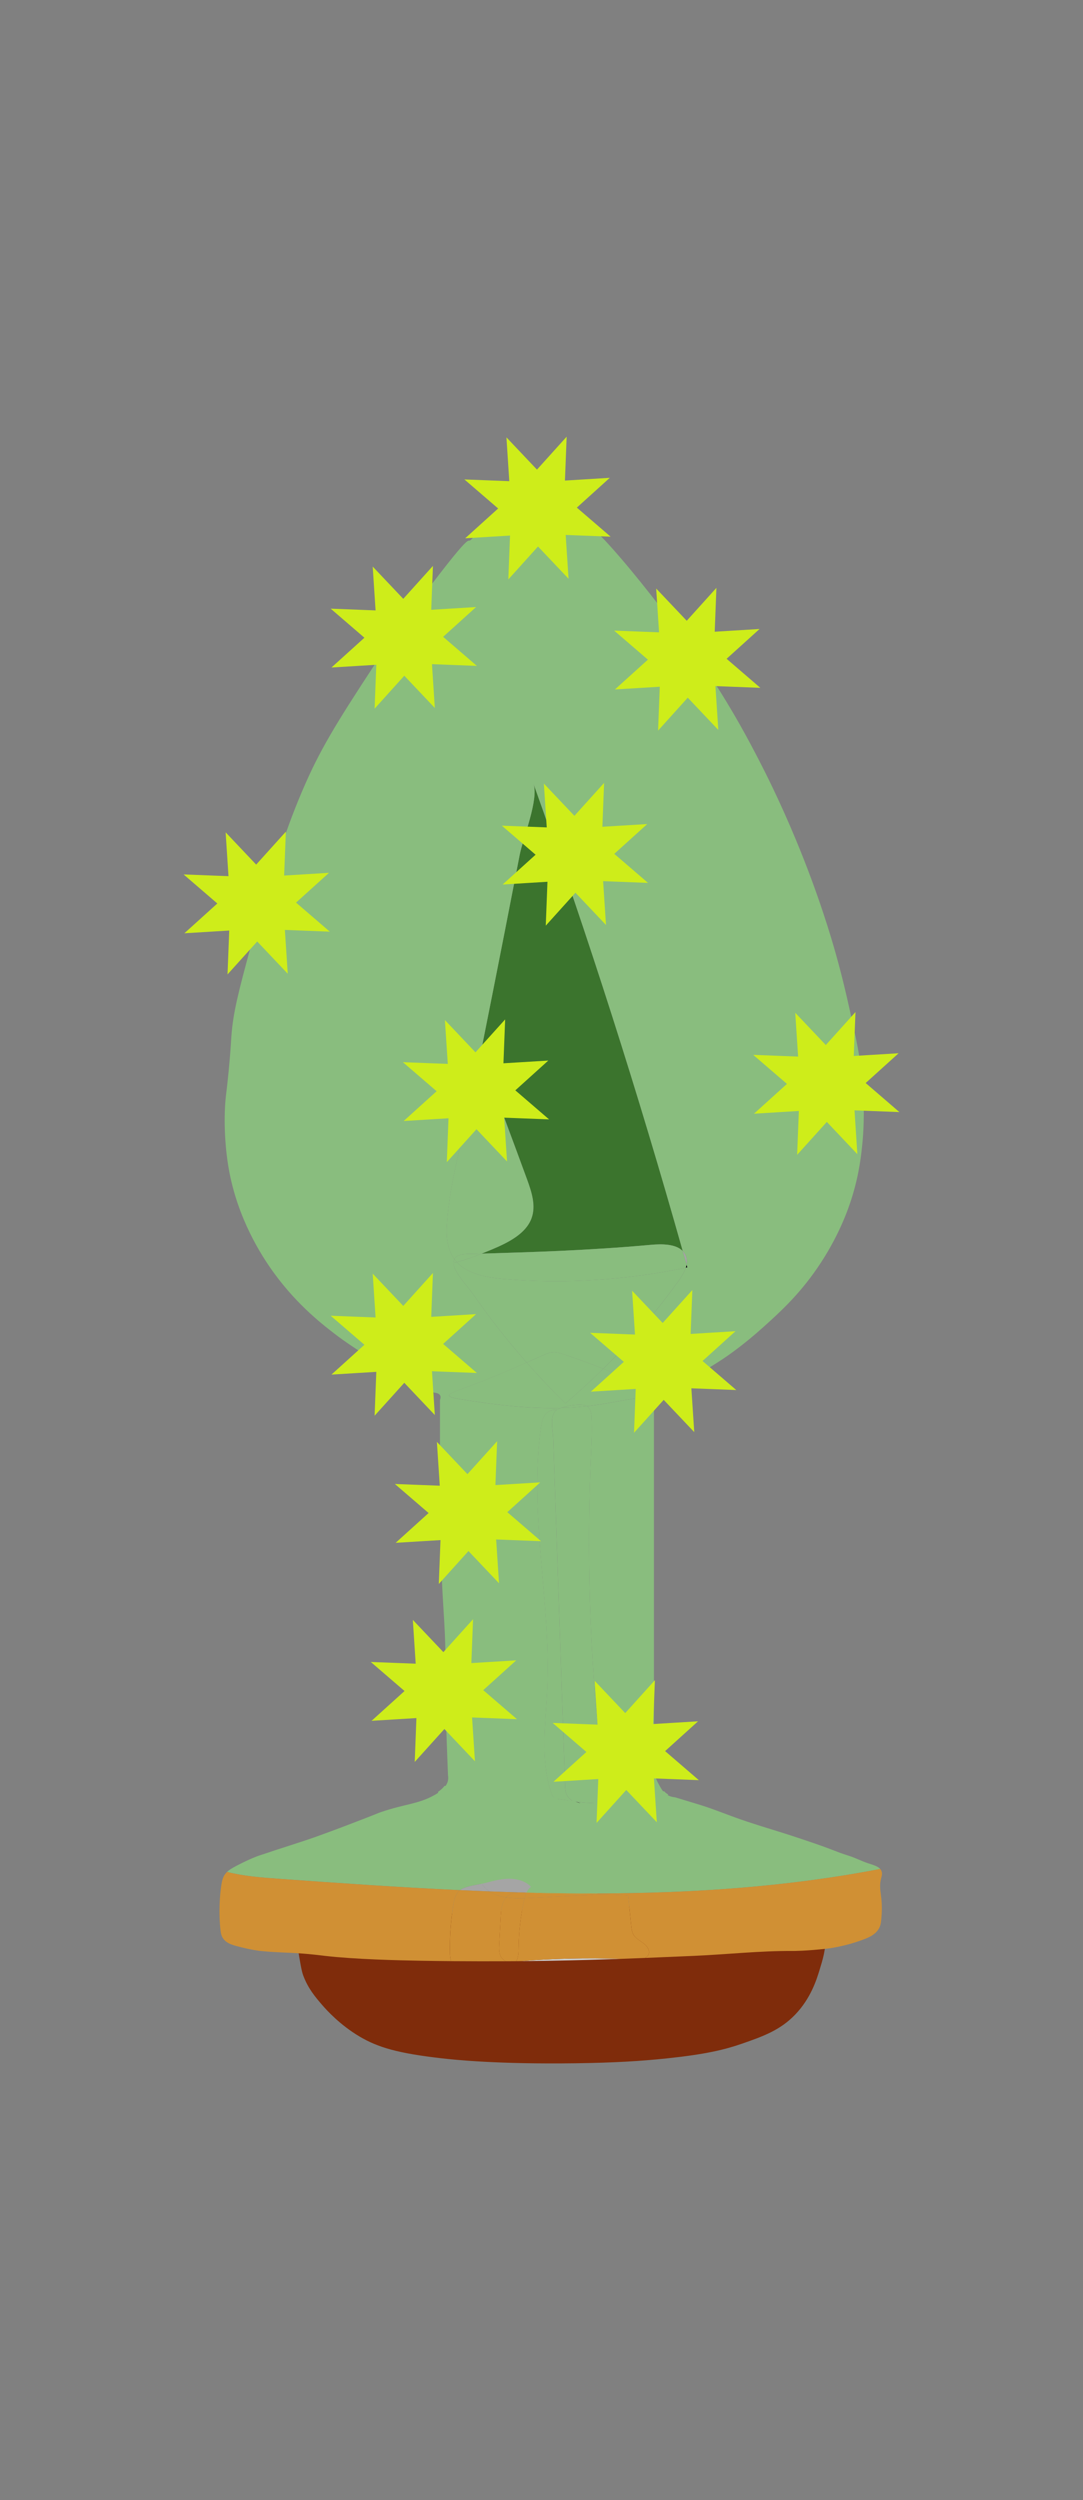<?xml version="1.0" encoding="utf-8"?>
<!-- Generator: Adobe Illustrator 25.4.1, SVG Export Plug-In . SVG Version: 6.00 Build 0)  -->
<svg version="1.1" id="Layer_1" xmlns="http://www.w3.org/2000/svg" xmlns:xlink="http://www.w3.org/1999/xlink" x="0px" y="0px"
	 viewBox="0 0 650 1500" style="enable-background:new 0 0 650 1500;" xml:space="preserve">
<rect x="0" y="0" width="650" height="1500" fill="#808080" stroke="none"/>
<style type="text/css">
	.st0{fill:#7F2C0B;}
	.st1{fill:none;}
	.st2{fill:#89BD7E;}
	.st3{fill:#3B742D;}
	.st4{fill:#A5A5A5;}
	.st5{fill:#050504;}
	.st6{fill:#89BD7E;stroke:#89BD7E;stroke-miterlimit:10;}
	.st7{fill:#D09034;}
	.st8{fill:#CBCCCC;}
	.st9{fill:#F8F8F2;}
	.st10{fill:#CEED1A;}
</style>
<g>
	<path class="st0" d="M178.78,1169.15c1.47,8.92,2.2,13.38,3.21,16.09c2.9,7.77,7.17,12.83,11.24,17.55
		c2.89,3.36,10.83,12.1,22.47,19.02c11.16,6.64,23.29,10.16,49.76,13.17c7.43,0.84,33,3.58,80.25,2.93
		c22.83-0.32,38.72-1.26,54.57-2.93c23.19-2.44,34.69-5.22,44.94-8.78c12.8-4.44,23.08-8.13,32.1-17.55
		c9.33-9.75,12.77-20.91,14.45-26.33c1.89-6.14,4.36-14.15,3.21-19.02c-9.08-38.39-272.73-7.37-304.96-13.17
		c-1.48-0.27-7.96-1.6-11.24,1.46C176.94,1153.32,176.62,1155.96,178.78,1169.15z"/>
	<g>
		<path class="st1" d="M267.04,1072.02c-1.78,0.02-3.12,0.4-3.62,1.34c-0.22,0.42-0.19,1.11,0.01,1.96
			C264.72,1074.43,266.01,1073.33,267.04,1072.02z"/>
		<path class="st1" d="M400.32,1076.8c0.75-0.82,1.47-1.68,2.09-2.6c-1.33,0.35-2.66,0.69-4,1.03
			C398.95,1075.82,399.57,1076.34,400.32,1076.8z"/>
		<path class="st1" d="M303.6,1176.7c-9.4,0.04-20.62,0.04-32.9-0.07c0.54,1.8,1.5,3.39,3.24,4.34c1.73,0.94,3.85,1.01,5.86,1.02
			c6.91,0.04,13.82-0.27,20.68-0.93c2.75-0.26,5.68-0.66,7.74-2.35c0.65-0.53,1.14-1.16,1.54-1.84c-1.18,0.1-2.36,0.19-3.53,0.3
			C305.3,1177.27,304.41,1177.08,303.6,1176.7z"/>
		<path class="st2" d="M285.62,752.26c1.19-0.04,2.38-0.08,3.57-0.11c2.09-0.82,4.17-1.66,6.22-2.53
			c9.74-4.09,20.21-9.38,23.63-18.65c2.82-7.65,0.02-15.98-2.78-23.64c-9.14-24.98-18.47-49.9-27.92-74.77
			c-1.26,6.29-2.5,12.57-3.76,18.86c-5.52,27.49-14.87,56.36-16.41,84.29c-0.48,8.66,1.11,15.06,4.56,19.78
			C274.55,751.74,280.89,752.42,285.62,752.26z"/>
		<path class="st3" d="M319.04,730.97c-3.42,9.27-13.89,14.55-23.63,18.65c-2.05,0.86-4.13,1.7-6.22,2.53
			c15.45-0.5,30.9-0.92,46.34-1.63c18.37-0.84,36.73-1.97,55.04-3.65c6.73-0.62,15-0.58,19.2,3.7
			c-26.59-94.32-56.46-187.87-89.61-280.45c3.36,9.37-6.28,32.64-8.23,42.68c-3.02,15.56-6.05,31.11-9.1,46.66
			c-4.78,24.37-9.61,48.73-14.48,73.09c9.45,24.88,18.78,49.8,27.92,74.77C319.07,714.99,321.86,723.32,319.04,730.97z"/>
		<path d="M412.55,760.39c-0.15-0.55-0.32-1.1-0.47-1.66c-0.12,0.62-0.28,1.24-0.49,1.85C411.91,760.52,412.23,760.46,412.55,760.39
			z"/>
		<path class="st4" d="M411.28,752.66c-0.42-0.79-0.93-1.48-1.53-2.09c0.77,2.72,1.56,5.44,2.32,8.16
			C412.47,756.66,412.31,754.6,411.28,752.66z"/>
		<path class="st2" d="M272.73,755.48c-0.31,0.63-0.5,1.38-0.52,2.3c0.66-0.17,1.31-0.33,1.97-0.51
			C273.66,756.7,273.18,756.1,272.73,755.48z"/>
		<path class="st2" d="M332.44,811.23c1.7-0.01,3.34,0.51,4.94,1.03c8.34,2.72,16.56,5.72,24.67,8.96
			c16.61-16.34,31.74-33.93,45.1-52.59c1.76-2.46,3.51-5.23,4.44-8.04c-35.66,7.47-72.88,9.91-109.33,6.77
			c-12.88-1.11-22.4-3.93-28.08-10.09c-0.65,0.18-1.31,0.35-1.97,0.51c0,0.01,0,0.01,0,0.02c-0.08,5.11,8.53,14.03,11.47,18.28
			c9.92,14.34,20.75,28.16,32.39,41.38c3.41-1.49,6.81-2.99,10.21-4.49C328.24,812.12,330.28,811.24,332.44,811.23z"/>
		<path class="st2" d="M289.19,752.15c-1.19,0.04-2.38,0.07-3.57,0.11c-4.73,0.16-11.07-0.52-12.89,3.22
			c0.45,0.62,0.93,1.22,1.45,1.78C279.27,755.87,284.28,754.08,289.19,752.15z"/>
		<path class="st2" d="M390.56,746.87c-18.3,1.67-36.66,2.8-55.04,3.65c-15.44,0.71-30.89,1.13-46.34,1.63
			c-4.91,1.93-9.91,3.72-15.01,5.12c5.68,6.17,15.2,8.98,28.08,10.09c36.44,3.14,73.67,0.7,109.33-6.77
			c0.2-0.62,0.37-1.23,0.49-1.85c-0.76-2.72-1.55-5.44-2.32-8.16C405.56,746.29,397.29,746.25,390.56,746.87z"/>
		<path class="st1" d="M392.48,837.02c-0.13,0.21-0.21,0.42-0.27,0.63c1.74-0.15,3.48-0.26,5.23-0.32c-1.12-0.58-2.26-1.13-3.39-1.7
			C393.38,835.96,392.86,836.38,392.48,837.02z"/>
		<path class="st2" d="M339.35,842.02c-8.08-7.92-15.84-16.12-23.27-24.56c-8.1,3.55-16.22,7.06-24.44,10.36
			c-5.64,2.26-11.34,4.36-17.05,6.45c-8.35,3.06-5.44,4.02,1.92,5.23c19.79,3.25,39.98,5.76,60.11,5.23
			c4.69-1.75,12.25-2.55,15.07-1.38c0.21,0.09,0.38,0.2,0.56,0.31c0.93-0.1,1.86-0.2,2.79-0.32c12.44-1.61,24.69-4.65,37.17-5.71
			c0.06-0.21,0.14-0.42,0.27-0.63c0.37-0.63,0.9-1.06,1.57-1.39c-10.42-5.25-21.1-10.06-32-14.41
			C354.76,828.39,347.21,835.36,339.35,842.02z"/>
		<path class="st2" d="M362.05,821.21c-8.11-3.24-16.34-6.23-24.67-8.96c-1.6-0.52-3.24-1.04-4.94-1.03
			c-2.17,0.02-4.2,0.89-6.15,1.75c-3.4,1.5-6.81,3-10.21,4.49c7.43,8.44,15.18,16.64,23.27,24.56
			C347.21,835.36,354.76,828.39,362.05,821.21z"/>
		<path class="st2" d="M360.15,1049.31c-6.27-58.52-8.09-117.43-5.46-176.18c0.34-7.66,0.76-15.33,0.35-22.98
			c-0.13-2.41-0.66-5.21-2.78-6.48c-5.2,0.59-10.41,0.93-15.63,1.07c-0.48,0.18-0.91,0.37-1.32,0.56c-0.04,0.02-0.08,0.04-0.12,0.06
			c-0.39,0.19-0.75,0.4-1.06,0.6c-0.15,0.1-0.29,0.21-0.43,0.31c-0.17,0.14-0.34,0.27-0.46,0.41c-3.33,3.66-1.33,12.01-1.19,16.21
			c0.58,16.92,1.15,33.83,1.73,50.75c1.15,33.84,2.3,67.67,3.46,101.51c0.63,18.58,1.34,37.15,1.9,55.73c0.07,1.98,0.15,4,0.99,5.82
			c0.21,0.45,0.46,0.88,0.75,1.28c0.22,0.3,0.47,0.57,0.73,0.84c0.08,0.09,0.15,0.19,0.24,0.27c0.35,0.34,0.72,0.66,1.13,0.95
			c0.01,0,0.01,0.01,0.02,0.01c0.32,0.23,0.66,0.43,1,0.63c1.86,0.28,3.73,0.54,5.6,0.73c2.89,0.29,5.77,0.39,8.65,0.38
			c1.86-0.44,3.7-1,5.52-1.56C362.5,1069.94,361.26,1059.63,360.15,1049.31z"/>
		<path class="st2" d="M349.57,1081.43c-1.88-0.19-3.74-0.45-5.6-0.73c0.1,0.06,0.19,0.13,0.3,0.19c0,0,0,0,0,0h0
			c1.89,0.16,3.65,0.58,5.04,1.62c0.51,0.07,1.02,0.12,1.53,0.15c2.5,0.11,4.96-0.27,7.38-0.85
			C355.34,1081.82,352.46,1081.72,349.57,1081.43z"/>
		<path class="st2" d="M351.7,843.36c-2.82-1.17-10.38-0.37-15.07,1.38c5.22-0.14,10.43-0.48,15.63-1.07
			C352.08,843.56,351.9,843.44,351.7,843.36z"/>
		<path class="st5" d="M345.14,1081.3c0.15,0.07,0.31,0.14,0.46,0.21c0.27,0.11,0.55,0.21,0.84,0.31c0.2,0.07,0.4,0.13,0.6,0.19
			c0.27,0.08,0.53,0.15,0.8,0.22c0.24,0.06,0.49,0.1,0.73,0.15c0.25,0.05,0.49,0.1,0.74,0.14h0c-1.39-1.05-3.15-1.46-5.04-1.62
			C344.55,1081.04,344.84,1081.17,345.14,1081.3z"/>
		<path class="st2" d="M276.06,1134.05c0.11-0.08,0.2-0.16,0.32-0.24c3.09-1.99,8.43-2.73,12.71-3.58
			c-2.44-3.35-3.97-7.34-5.43-11.18c-2.97-7.78-6.17-15.48-9.61-23.09c-1.37-3.03-9.41-15.34-10.61-20.63
			c-0.89,0.62-1.78,1.16-2.56,1.6c-9.95,5.6-17.39,5.23-32.1,10.24c-2.27,0.77-0.62,0.28-11.24,4.39
			c-4.36,1.69-15.89,6.15-27.29,10.24c-9.55,3.43-20.56,6.7-35.31,11.7c0,0-4.66,1.58-12.84,5.85c-3.1,1.62-4.63,2.58-5.81,3.75
			c9.86,2.55,20.4,3.36,30.69,4.1C203.15,1129.8,239.59,1132.35,276.06,1134.05z"/>
		<path class="st2" d="M286.3,1076.03c8.7,1.44,17.52,2.26,26.36,2.44c6.54,0.14,13.09-0.07,19.59,0.57
			c0.31,0.03,0.63,0.08,0.94,0.12c-0.31-0.23-0.6-0.47-0.87-0.77c-0.85-0.95-1.28-2.14-1.66-3.31c-6.45-19.95-3.09-41.24-2.18-62.02
			c2.3-52.33-11.28-104.92-3.76-156.84c0.42-2.87,0.97-5.88,3.01-8.1c1.53-1.66,4.18-2.6,6.39-2.14c0.31-0.21,0.67-0.41,1.06-0.6
			c0.04-0.02,0.08-0.04,0.12-0.06c0.4-0.2,0.84-0.38,1.32-0.56c-20.13,0.52-40.32-1.98-60.11-5.23c-7.36-1.21-10.28-2.17-1.92-5.23
			c5.71-2.09,11.41-4.19,17.05-6.45c8.22-3.3,16.34-6.81,24.44-10.36c-11.64-13.22-22.47-27.04-32.39-41.38
			c-2.95-4.26-11.55-13.17-11.47-18.28c0-0.01,0-0.01,0-0.02c-6.47,1.64-13.08,2.65-19.8,2.55c6.73,0.1,13.33-0.9,19.8-2.55
			c0.02-0.91,0.21-1.66,0.52-2.3c-3.45-4.72-5.04-11.12-4.56-19.78c1.54-27.93,10.9-56.8,16.41-84.29
			c1.26-6.28,2.51-12.57,3.76-18.86c-1.58-4.15-3.13-8.31-4.71-12.46c1.59,4.15,3.14,8.31,4.71,12.46
			c4.86-24.36,9.7-48.72,14.48-73.09c3.05-15.55,6.08-31.11,9.1-46.66c1.95-10.04,11.59-33.31,8.23-42.68
			c33.16,92.57,63.03,186.13,89.61,280.45c0.6,0.61,1.11,1.3,1.53,2.09c1.03,1.94,1.18,4.01,0.79,6.08c0.15,0.55,0.32,1.1,0.47,1.66
			c-0.32,0.07-0.64,0.13-0.96,0.19c-0.93,2.81-2.68,5.58-4.44,8.04c-13.36,18.65-28.49,36.24-45.1,52.59
			c10.9,4.35,21.58,9.16,32,14.41c1.17-0.58,2.78-0.9,4.85-1.53c0.22-0.07,3.36-1.51,9.63-4.39c4.61-2.12,14.76-7.32,25.68-14.63
			c2.3-1.54,11.92-8.05,24.08-19.02c9.52-8.59,20.9-18.85,32.1-35.11c12.88-18.69,18.65-35.31,20.87-42.42
			c4.54-14.55,5.71-26.21,6.42-33.65c0.28-2.99,1.51-16.59,0-35.11c-1.22-14.92-3.6-25.56-8.03-45.35
			c-1.58-7.08-4.04-17.98-8.03-32.18c-2.54-9.04-10.14-35.28-24.08-68.75c-9.74-23.41-18.66-40.95-22.47-48.27
			c-5.61-10.81-14.67-28.12-28.89-49.74c-7.59-11.54-13.26-19.14-24.08-33.65c0,0-19.79-26.54-36.92-45.35
			c-6.78-7.45-7.82-7.38-14.45-14.63c-0.59-0.64-1.59-1.75-3.21-2.93c-2.71-1.97-6.14-3.42-12.84-4.39
			c-9.08-1.31-16.38-0.62-22.47,0c-4.98,0.51-7.48,0.76-9.63,1.46c-8.5,2.77-13.04,9.17-16.05,13.17
			c-9.89,13.11,2.4-7.22-22.47,24.87c-21.5,27.74-32.1,43.89-32.1,43.89c-24.25,36.92-36.37,55.38-46.55,77.53
			c-11.92,25.95-19.27,49.94-27.29,76.07c-0.8,2.6-4.15,13.38-8.03,27.79c-6.83,25.4-10.24,38.09-11.24,52.66
			c-0.19,2.81-0.59,10-1.61,20.48c-0.74,7.62-1.4,12.92-1.61,14.63c-1.45,12.37-0.91,29.44,1.61,43.89
			c5.24,30.09,19.74,52.57,27.29,62.9c14.26,19.54,29.73,31.4,38.52,38.03c0,0,15.7,11.85,40.13,24.87
			c10.75,5.73,16.12,8.59,17.66,8.78c0.49,0.06,2.42,0.24,3.21,1.46c0.7,1.07,0.18,2.42,0,2.93c0,0,0,0,0,10.24
			c0,7.48,0,33.64,0,33.65c0,21.24,0.03,44.72,1.61,73.14c0.71,12.81,1.3,18.79,1.61,32.18c0.44,19.21-0.56,16.62,0,32.18
			c1.04,29.09,1.56,43.64,1.61,43.89c0.07,0.39,0.26,1.51,0,2.93c-0.27,1.46-0.97,2.74-1.86,3.88
			C272.71,1071.95,283.04,1075.49,286.3,1076.03z"/>
		<path class="st2" d="M385.39,1088.42c-13.51,10.88-19.04,27.55-24.69,43.15c-0.6,1.66-1.36,3.46-2.85,4.47
			c57.49-0.11,114.61-3.92,170.42-14.71c-1.43-1.65-4.09-2.36-7.39-3.45c-3.83-1.26-7.39-3.17-11.24-4.39
			c-10.27-3.26-6.8-2.87-28.89-10.24c-16.66-5.55-18.52-5.74-32.1-10.24c-11.62-3.85-19.55-7.4-28.89-10.24
			c-9.6-2.92-14.4-4.38-14.45-4.39c-0.98-0.13-2.86-0.32-4.82-1.46c-0.07-0.04-0.13-0.08-0.19-0.12
			C396.18,1081.32,390.3,1084.47,385.39,1088.42z"/>
		<path class="st2" d="M352.26,843.67c2.12,1.28,2.65,4.07,2.78,6.48c0.41,7.65-0.01,15.32-0.35,22.98
			c-2.63,58.75-0.8,117.66,5.46,176.18c1.11,10.32,2.35,20.63,3.59,30.94c-1.82,0.56-3.66,1.12-5.52,1.56
			c13.54-0.08,27-3.19,40.18-6.58c-0.99-1.09-1.76-2.44-2.72-4.16c-0.97-1.74-2.57-4.66-3.21-8.78c-0.55-3.53-0.14-6.27,0-7.31
			c0,0,0,0,0-27.79c0-7.31,0-14.63,0-21.94c0-21.94,0-43.89,0-65.83c0-24.38,0-48.76,0-73.14c0-5.85,0-11.7,0-17.55v-5.85
			c-0.2-3.01-0.58-4.18-0.27-5.22c-12.48,1.05-24.73,4.09-37.17,5.71C354.12,843.47,353.19,843.56,352.26,843.67z"/>
		<path class="st6" d="M283.65,1119.05c1.46,3.84,2.99,7.83,5.43,11.18c0.95-0.19,1.87-0.38,2.68-0.6c4.6-1.22,9.28-2.46,14.07-2.43
			s9.8,1.51,12.86,4.87c-1.23,0.87-2.07,2.04-2.69,3.35c0.91,0.04,1.85,0.1,2.84,0.16c13.02,0.32,26.03,0.48,39.02,0.46
			c1.49-1.01,2.25-2.81,2.85-4.47c5.64-15.6,11.18-32.27,24.69-43.15c4.9-3.95,10.79-7.1,14.92-11.62
			c-0.75-0.46-1.37-0.98-1.91-1.57c-13.18,3.39-26.64,6.5-40.18,6.58c-2.42,0.58-4.89,0.96-7.38,0.85
			c-0.51-0.02-1.02-0.07-1.53-0.15c0.11,0.08,0.23,0.15,0.34,0.25c-0.11-0.09-0.23-0.16-0.34-0.25h0c-0.25-0.03-0.49-0.09-0.74-0.14
			c-0.24-0.05-0.49-0.09-0.73-0.15c-0.27-0.06-0.54-0.14-0.8-0.22c-0.2-0.06-0.4-0.12-0.6-0.19c-0.28-0.1-0.56-0.2-0.84-0.31
			c-0.16-0.06-0.31-0.14-0.46-0.21c-0.29-0.13-0.59-0.27-0.87-0.42h0c-3.89-0.34-8.3,0.29-11.08-1.73
			c-0.31-0.03-0.63-0.08-0.94-0.12c-6.5-0.64-13.06-0.43-19.59-0.57c-8.84-0.18-17.66-1-26.36-2.44
			c-3.26-0.54-13.59-4.09-19.26-4.01c-1.03,1.31-2.32,2.41-3.61,3.31c1.2,5.29,9.24,17.6,10.61,20.63
			C277.48,1103.57,280.68,1111.27,283.65,1119.05z"/>
		<path class="st4" d="M289.08,1130.23c-4.28,0.85-9.61,1.59-12.71,3.58c-0.11,0.07-0.21,0.16-0.32,0.24
			c5.89,0.27,11.77,0.52,17.66,0.75c-0.3-0.2-0.6-0.4-0.89-0.63C291.35,1133.03,290.13,1131.68,289.08,1130.23z"/>
		<path class="st4" d="M316,1135.42c0.62-1.3,1.46-2.48,2.69-3.35c-3.06-3.36-8.06-4.84-12.86-4.87s-9.47,1.2-14.07,2.43
			c-0.81,0.21-1.73,0.41-2.68,0.6c1.06,1.45,2.27,2.8,3.75,3.94c0.29,0.22,0.59,0.42,0.89,0.63c5.93,0.23,11.86,0.43,17.78,0.6
			C312.88,1135.31,314.39,1135.35,316,1135.42z"/>
		<path class="st7" d="M528.91,1126.66c0.29-1.09,0.81-2.72,0-4.39c-0.17-0.35-0.39-0.65-0.64-0.94
			c-55.81,10.79-112.92,14.6-170.42,14.71c-0.24,0.16-0.49,0.31-0.77,0.42c-0.04,0.01-0.07,0.02-0.11,0.04
			c10.59,0.19,20.01,0.43,20.04,0.75c0.62,6.04,1.23,12.08,1.85,18.12c0.2,1.93,0.42,3.94,1.49,5.62c1.39,2.18,3.97,3.46,6.08,5.1
			c2.1,1.65,3.87,4.27,2.81,6.6c-0.43,0.94-1.2,1.58-2.14,2.03c9.42-0.38,19.04-0.8,29.47-1.25c19.8-0.86,39.56-3.08,59.39-2.93
			c0,0,7.61,0.06,20.87-1.46c0,0,10.87-1.25,22.47-5.85c2.47-0.98,5.98-2.52,8.03-5.85c1.13-1.84,1.39-3.54,1.61-5.85
			C530.29,1136.94,526.86,1134.39,528.91,1126.66z"/>
		<path class="st7" d="M328,1136.09c2.32,0.05,16.47,0.19,28.98,0.41c0.04-0.01,0.07-0.02,0.11-0.04c0.28-0.12,0.53-0.26,0.77-0.42
			c-12.99,0.02-26-0.14-39.02-0.46C321.61,1135.77,324.67,1136.01,328,1136.09z"/>
		<path class="st8" d="M312.6,1176.64c9.79-0.08,16.54-0.2,18.89-0.25c14.89-0.27,28.04-0.65,41.01-1.12
			C352.53,1174.57,332.51,1175.03,312.6,1176.64z"/>
		<path class="st7" d="M271.52,1146.58c0.51-3.68,1.05-9.95,4.53-12.53c-36.46-1.69-72.9-4.25-109.09-6.85
			c-10.29-0.74-20.82-1.55-30.69-4.1c-0.21,0.21-0.41,0.42-0.61,0.64c-2.02,2.32-2.53,4.7-3.21,10.24c-0.17,1.41-1.53,12.89,0,24.87
			c0.13,1.02,0.37,2.7,1.61,4.39c1.89,2.57,4.95,3.55,8.03,4.39c8.77,2.39,14.45,2.93,14.45,2.93c10.48,1,14.75,0.79,24.08,1.46
			c6.72,0.49,11.02,1.07,14.45,1.46c18.13,2.09,43.68,2.68,57.78,2.93c6.14,0.11,12.11,0.18,17.85,0.23
			c-0.48-1.62-0.63-3.4-0.66-5.06C269.88,1163.23,270.38,1154.87,271.52,1146.58z"/>
		<path class="st7" d="M303.6,1176.7c-1.45-0.67-2.65-1.93-3.26-3.33c-0.96-2.19-0.84-4.63-0.71-6.98
			c0.32-5.79,0.64-11.58,0.96-17.36c0.29-5.26,1.39-8.56,3.21-10.61c-3.67-0.54-7.12-1.62-10.07-3.62
			c-5.89-0.23-11.77-0.48-17.66-0.75c-3.48,2.59-4.02,8.85-4.53,12.53c-1.14,8.29-1.64,16.65-1.49,25c0.03,1.66,0.18,3.44,0.66,5.06
			C282.98,1176.74,294.2,1176.75,303.6,1176.7z"/>
		<path class="st7" d="M311.5,1135.39c-5.93-0.17-11.85-0.37-17.78-0.6c2.95,2,6.4,3.08,10.07,3.62
			C305.64,1136.35,308.23,1135.58,311.5,1135.39z"/>
		<path class="st4" d="M335.18,845.36c-0.39,0.19-0.75,0.39-1.06,0.6h0C334.43,845.76,334.79,845.56,335.18,845.36z"/>
		<path class="st2" d="M342.97,1080.07c-0.01,0-0.01-0.01-0.02-0.01c-0.4-0.29-0.78-0.61-1.13-0.95c-0.09-0.09-0.16-0.18-0.24-0.27
			c-0.26-0.27-0.51-0.54-0.73-0.84c-0.29-0.4-0.54-0.83-0.75-1.28c-0.84-1.82-0.92-3.85-0.99-5.82c-0.56-18.58-1.27-37.15-1.9-55.73
			c-1.15-33.84-2.3-67.67-3.46-101.51c-0.58-16.92-1.15-33.83-1.73-50.75c-0.14-4.2-2.14-12.55,1.19-16.21
			c0.13-0.14,0.29-0.28,0.46-0.41c0.13-0.11,0.28-0.21,0.43-0.31c-2.21-0.46-4.86,0.49-6.39,2.14c-2.04,2.21-2.6,5.23-3.01,8.1
			c-7.52,51.92,6.06,104.51,3.76,156.84c-0.91,20.78-4.27,42.07,2.18,62.02c0.38,1.17,0.81,2.37,1.66,3.31
			c0.27,0.3,0.56,0.55,0.87,0.77c3.61,0.4,7.19,1,10.78,1.55C343.63,1080.5,343.28,1080.3,342.97,1080.07z"/>
		<path class="st2" d="M343.97,1080.7c-3.59-0.54-7.17-1.15-10.78-1.55c2.78,2.03,7.19,1.4,11.08,1.73c0,0,0,0,0,0
			C344.17,1080.83,344.07,1080.76,343.97,1080.7z"/>
		<path class="st9" d="M334.12,845.97L334.12,845.97c-0.15,0.1-0.3,0.21-0.43,0.31C333.83,846.17,333.97,846.07,334.12,845.97z"/>
		<path class="st1" d="M380.36,1175.61c2.24,0.11,4.85,0.02,6.74-0.89c-4.89,0.2-9.73,0.38-14.59,0.56
			C375.12,1175.38,377.74,1175.48,380.36,1175.61z"/>
		<path class="st1" d="M309.76,1176.88c0.95-0.08,1.89-0.16,2.84-0.24c-0.87,0.01-1.77,0.01-2.69,0.02
			C309.86,1176.74,309.8,1176.81,309.76,1176.88z"/>
		<path class="st1" d="M303.6,1176.7c0.81,0.37,1.7,0.57,2.63,0.48c1.18-0.11,2.36-0.2,3.53-0.3c0.04-0.08,0.1-0.14,0.15-0.22
			C307.9,1176.68,305.8,1176.69,303.6,1176.7z"/>
		<path class="st4" d="M318.83,1135.59c-0.99-0.07-1.92-0.12-2.84-0.16c-0.01,0.03-0.03,0.06-0.05,0.09
			C316.91,1135.53,317.87,1135.56,318.83,1135.59z"/>
		<path class="st4" d="M311.5,1135.39c1.48,0.04,2.97,0.08,4.45,0.12c0.01-0.03,0.03-0.06,0.05-0.09
			C314.39,1135.35,312.88,1135.31,311.5,1135.39z"/>
		<path class="st7" d="M389.23,1172.69c1.06-2.33-0.71-4.95-2.81-6.6c-2.1-1.65-4.68-2.92-6.08-5.1c-1.07-1.68-1.29-3.68-1.49-5.62
			c-0.62-6.04-1.23-12.08-1.85-18.12c-0.03-0.31-9.44-0.56-20.04-0.75c-0.9,0.35-1.89,0.41-2.87,0.45
			c-12.08,0.59-24.16,1.18-36.24,1.77c-1,0.05-2.01,0.09-3.03,0.13c-0.09,0.35-0.17,0.69-0.24,1.04c-2.1,9.49-3.21,19.15-3.32,28.83
			c-0.03,2.68-0.1,5.63-1.37,7.94c0.92-0.01,1.82-0.01,2.69-0.02c19.91-1.61,39.93-2.07,59.91-1.36c4.86-0.17,9.7-0.36,14.59-0.56
			C388.03,1174.27,388.8,1173.64,389.23,1172.69z"/>
		<path class="st7" d="M318.83,1135.59c-0.96-0.02-1.92-0.05-2.88-0.08c-0.49,1.06-0.84,2.2-1.12,3.34
			c1.02-0.03,2.03-0.08,3.03-0.13c12.08-0.59,24.16-1.18,36.24-1.77c0.98-0.05,1.97-0.11,2.87-0.45
			c-12.5-0.22-26.65-0.35-28.98-0.41C324.67,1136.01,321.61,1135.77,318.83,1135.59z"/>
		<path class="st7" d="M303.79,1138.42c-1.82,2.04-2.92,5.35-3.21,10.61c-0.32,5.79-0.64,11.58-0.96,17.36
			c-0.13,2.35-0.25,4.79,0.71,6.98c0.62,1.4,1.81,2.67,3.26,3.33c2.21-0.01,4.31-0.02,6.31-0.04c1.27-2.32,1.34-5.26,1.37-7.94
			c0.1-9.68,1.22-19.34,3.32-28.83c0.08-0.34,0.16-0.69,0.24-1.04C311.14,1138.98,307.37,1138.95,303.79,1138.42z"/>
		<path class="st7" d="M311.5,1135.39c-3.27,0.19-5.86,0.96-7.71,3.02c3.58,0.53,7.35,0.56,11.04,0.44
			c0.28-1.14,0.63-2.28,1.12-3.34C314.47,1135.47,312.98,1135.43,311.5,1135.39z"/>
	</g>
	<path class="st1" d="M282.93,1118.98c-2.08,1.71-2.63,4.44-3.05,6.97c-1.24,7.39-2.44,14.83-2.13,22.3
		c0.31,7.47,2.23,15.04,6.76,21.27"/>
	<polygon class="st10" points="267.03,612.02 285.37,631.38 303.18,611.62 302.16,637.95 329.08,636.31 309.29,654.18 
		329.55,671.61 302.59,670.57 304.32,696.87 285.98,677.51 268.17,697.27 269.19,670.94 242.27,672.58 262.06,654.71 241.8,637.28 
		268.76,638.32 	"/>
	<polygon class="st10" points="223.69,764.16 242.03,783.52 259.84,763.76 258.82,790.09 285.74,788.44 265.96,806.32 
		286.21,823.75 259.26,822.71 260.98,849 242.65,829.65 224.83,849.4 225.86,823.08 198.94,824.72 218.72,806.84 198.47,789.41 
		225.42,790.46 	"/>
	<polygon class="st10" points="135.42,499.38 153.75,518.74 171.57,498.98 170.54,525.31 197.46,523.67 177.68,541.54 
		197.94,558.97 170.98,557.93 172.71,584.23 154.37,564.87 136.56,584.63 137.58,558.3 110.66,559.94 130.44,542.07 110.19,524.64 
		137.14,525.68 	"/>
	<polygon class="st10" points="223.69,339.93 242.03,359.29 259.84,339.53 258.82,365.86 285.74,364.21 265.96,382.09 
		286.21,399.52 259.26,398.48 260.98,424.77 242.65,405.42 224.83,425.18 225.86,398.85 198.94,400.49 218.72,382.62 198.47,365.18 
		225.42,366.23 	"/>
	<polygon class="st10" points="326.42,470.13 344.75,489.48 362.57,469.73 361.54,496.05 388.47,494.41 368.68,512.29 
		388.94,529.72 361.98,528.67 363.71,554.97 345.37,535.61 327.56,555.37 328.58,529.04 301.66,530.69 321.45,512.81 301.19,495.38 
		328.15,496.42 	"/>
	<polygon class="st10" points="477.29,607.64 495.63,626.99 513.44,607.23 512.42,633.56 539.34,631.92 519.56,649.79 
		539.81,667.23 512.86,666.18 514.58,692.48 496.25,673.12 478.43,692.88 479.46,666.55 452.54,668.2 472.32,650.32 452.06,632.89 
		479.02,633.93 	"/>
	<polygon class="st10" points="379.38,774.4 397.72,793.76 415.54,774 414.51,800.33 441.43,798.68 421.65,816.56 441.9,833.99 
		414.95,832.95 416.68,859.24 398.34,839.89 380.53,859.64 381.55,833.32 354.63,834.96 374.41,817.08 354.16,799.65 381.11,800.7 	
		"/>
	<polygon class="st10" points="393.83,353.1 412.17,372.45 429.98,352.7 428.96,379.02 455.88,377.38 436.09,395.26 456.35,412.69 
		429.39,411.64 431.12,437.94 412.78,418.59 394.97,438.34 395.99,412.02 369.07,413.66 388.86,395.78 368.6,378.35 395.56,379.39 	
		"/>
	<polygon class="st10" points="303.95,262.4 322.28,281.76 340.1,262 339.07,288.33 365.99,286.68 346.21,304.56 366.47,321.99 
		339.51,320.95 341.24,347.24 322.9,327.89 305.09,347.64 306.11,321.32 279.19,322.96 298.98,305.08 278.72,287.65 305.67,288.7 	
		"/>
	<polygon class="st10" points="262.22,865.1 280.55,884.45 298.37,864.7 297.34,891.02 324.26,889.38 304.48,907.26 324.73,924.69 
		297.78,923.64 299.51,949.94 281.17,930.59 263.36,950.34 264.38,924.02 237.46,925.66 257.24,907.78 236.99,890.35 263.94,891.39 
			"/>
	<polygon class="st10" points="356.91,1008.46 375.25,1027.81 393.06,1008.06 392.04,1034.38 418.96,1032.74 399.18,1050.62 
		419.43,1068.05 392.48,1067 394.21,1093.3 375.87,1073.95 358.05,1093.7 359.08,1067.38 332.16,1069.02 351.94,1051.14 
		331.69,1033.71 358.64,1034.75 	"/>
	<polygon class="st10" points="247.77,971.89 266.11,991.24 283.92,971.49 282.9,997.81 309.82,996.17 290.03,1014.05 
		310.29,1031.48 283.33,1030.43 285.06,1056.73 266.72,1037.37 248.91,1057.13 249.93,1030.8 223.01,1032.45 242.8,1014.57 
		222.54,997.14 249.5,998.18 	"/>
</g>
</svg>
